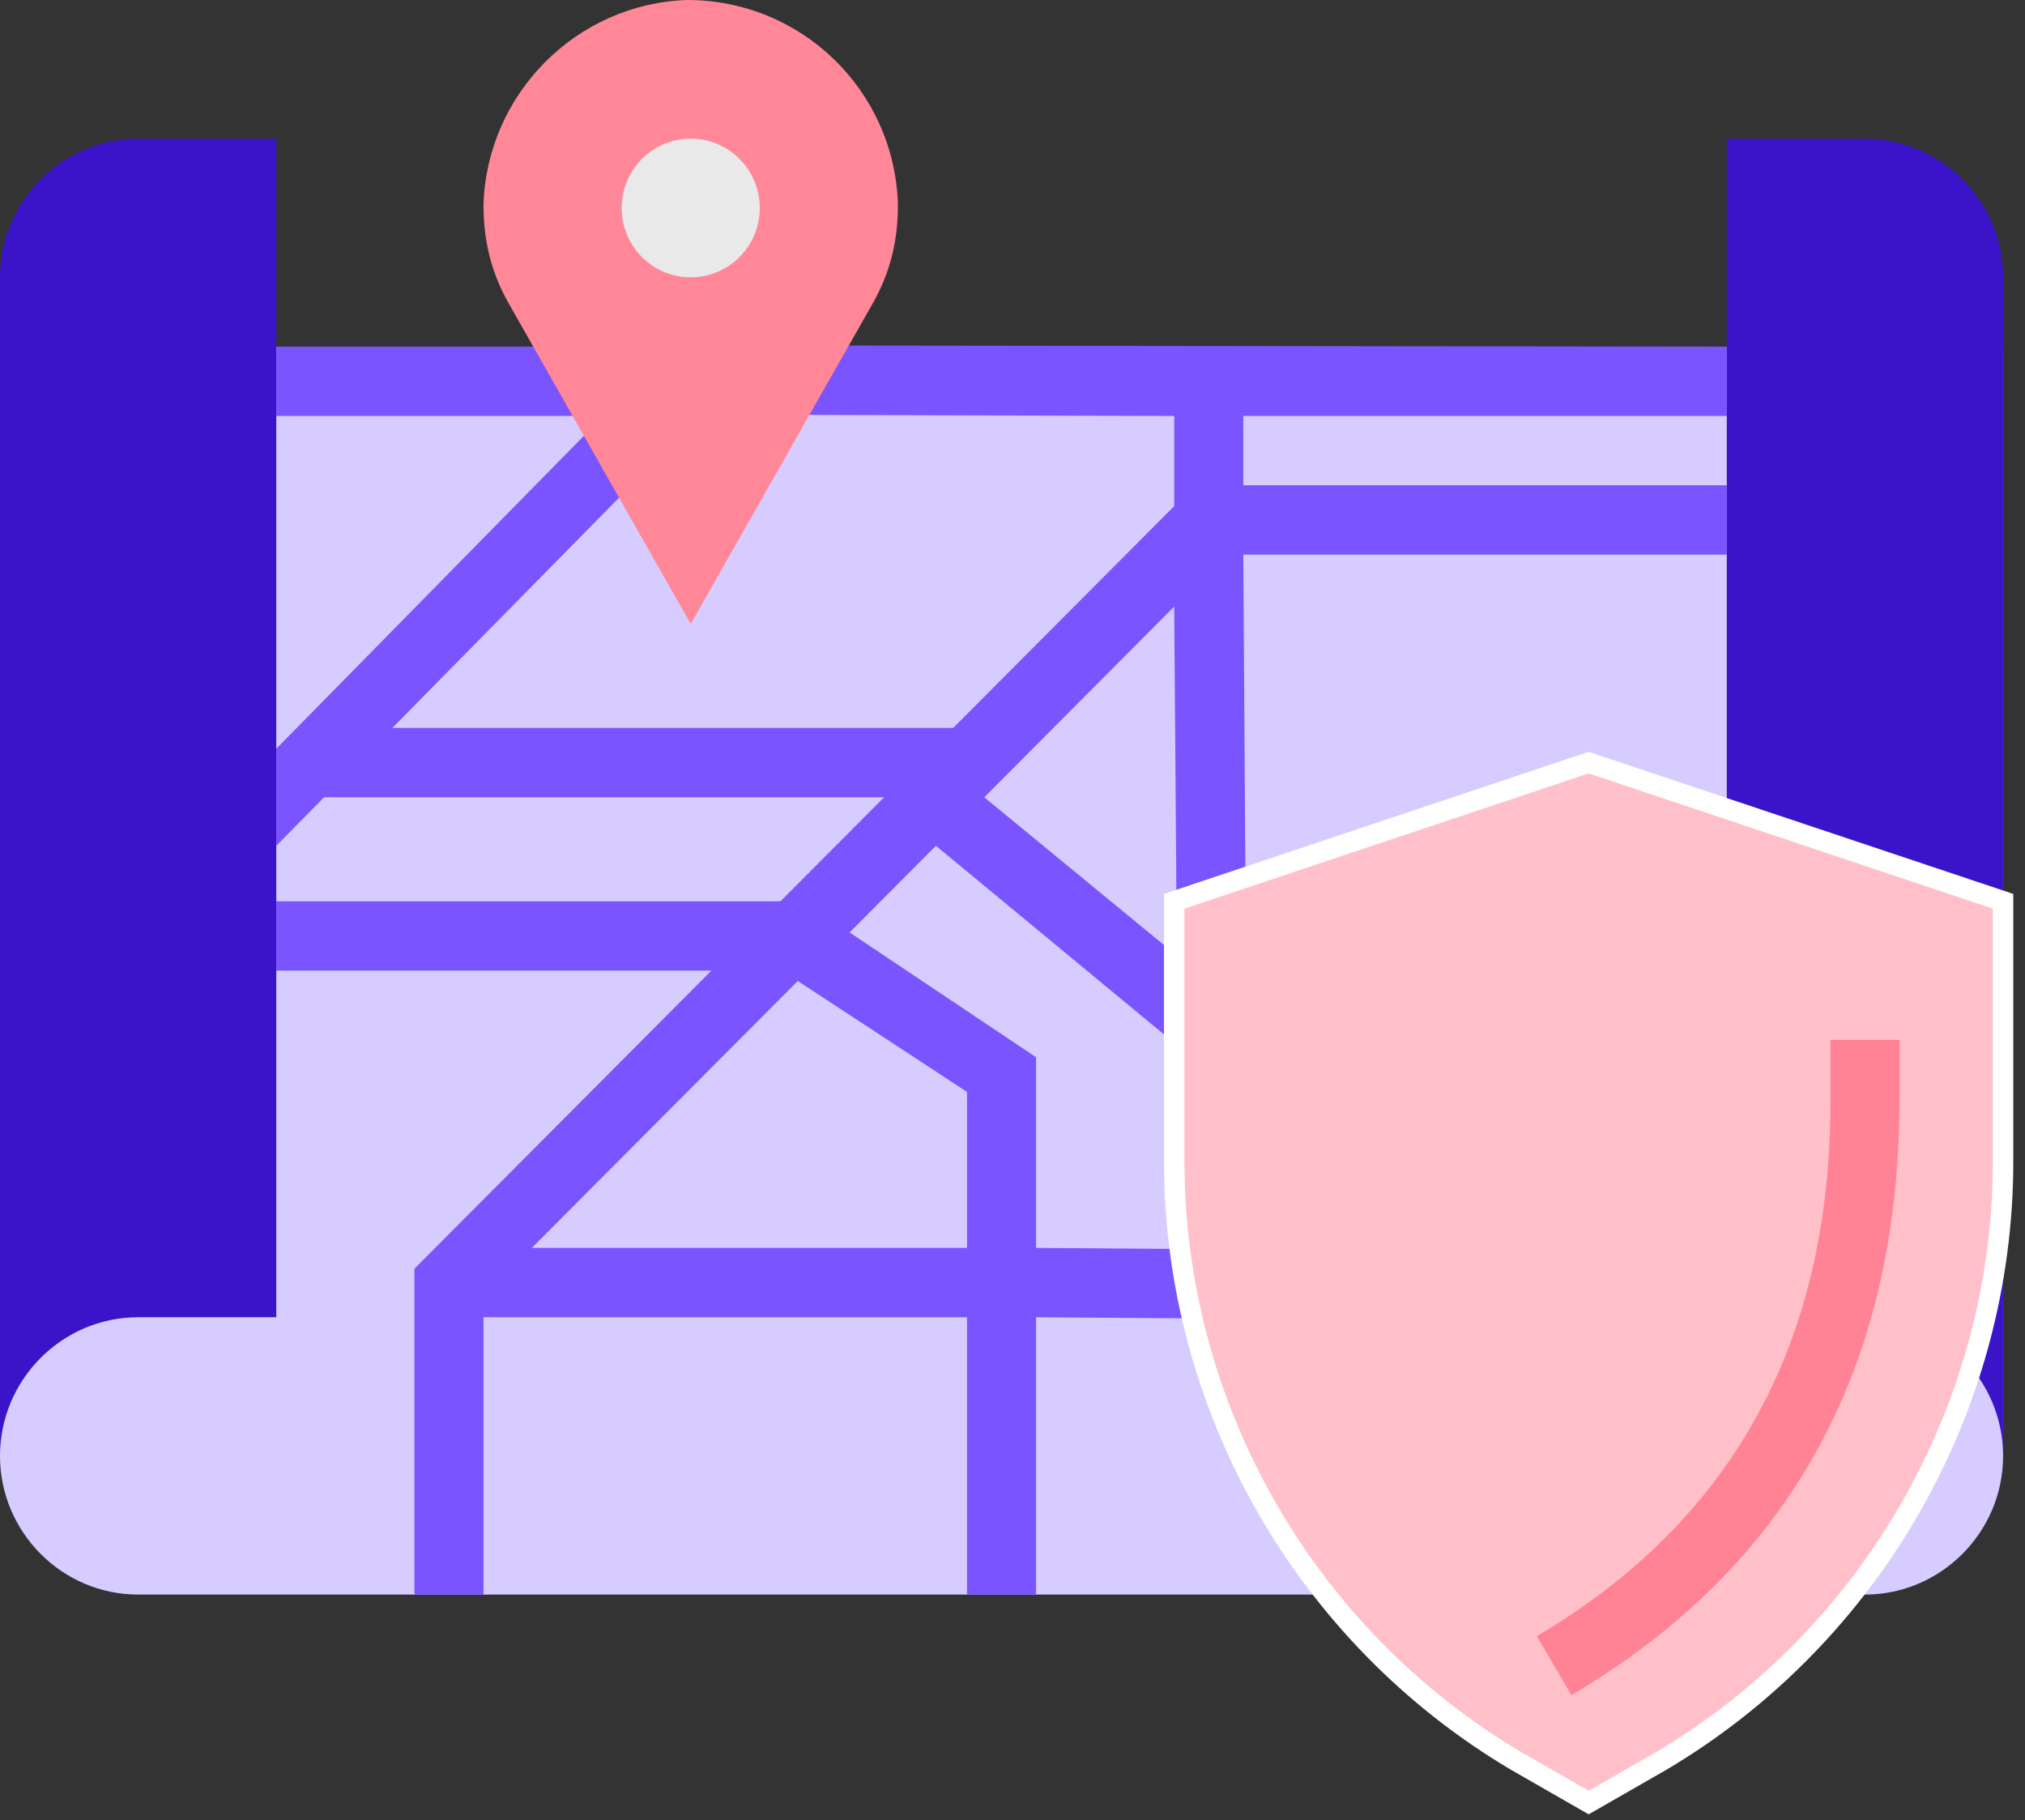 <svg xmlns="http://www.w3.org/2000/svg" width="99" height="89" viewBox="0 0 99 89">
    <rect x="0" y="0" width="99" height="89" fill="#333333" stroke="none"/>
    <g fill="none" fill-rule="evenodd">
        <g>
            <g>
                <path fill="#D7CCFF" d="M0 16.948h97.929V71.18c0 3.73-3.04 6.78-6.754 6.78H6.754C3.039 77.96 0 74.91 0 71.18V16.948z" transform="translate(-139 -159) translate(139 159)"/>
                <path fill="#3B14CA" d="M6.754 6.78C3.039 6.78 0 9.83 0 13.557V71.18c0-3.728 3.039-6.779 6.754-6.779h6.753V6.78H6.754z" transform="translate(-139 -159) translate(139 159)"/>
                <g fill="#7954FF">
                    <path d="M70.914 4.326V.936L21.477.875v3.39l22.422.062v4.407l-19.248 19.32H0v3.39h21.274L6.754 46.018v15.93h3.377V48.39h23.638V61.95h3.376V48.39l13.641.103v-3.39l-13.64-.102V35.68l-9.118-6.102 4.221-4.237 12.776 10.567 2.026-2.712-12.438-10.227 9.286-9.321.135 17.795h3.376l-.134-20.338h23.638v-3.39H47.276V4.327h23.638zM33.769 37.374v7.627H12.494l13.001-13.05 8.274 5.423zM0 .937L17.733.937 17.733 4.326 0 4.326z" transform="translate(-139 -159) translate(139 159) translate(13.507 16.01)"/>
                    <path d="M1.867 19.579L33.6 19.579 33.6 22.969 1.867 22.969z" transform="translate(-139 -159) translate(139 159) translate(13.507 16.01)"/>
                </g>
                <path fill="#3B14CA" d="M91.175 6.78c3.715 0 6.754 3.05 6.754 6.778V71.18c0-3.728-3.04-6.779-6.754-6.779h-6.754V6.78h6.754z" transform="translate(-139 -159) translate(139 159)"/>
                <path fill="#FFC0C9" stroke="#FFF" d="M77.668 37.285l20.26 6.78v12.71c0 12.033-6.415 23.219-16.715 29.32l-3.545 2.033-3.546-2.034c-10.3-6.1-16.716-17.286-16.716-29.32v-12.71l20.262-6.779z" transform="translate(-139 -159) translate(139 159)"/>
                <path fill="#FF8395" d="M76.823 82.874l-1.688-2.88c9.455-5.594 14.352-14.237 14.352-26.1v-3.05h3.376v2.88c0 13.22-5.403 22.88-16.04 29.15z" transform="translate(-139 -159) translate(139 159)"/>
                <path fill="#7954FF" d="M13.507 41.352L32.607 21.955 30.243 19.582 13.507 36.607z" transform="translate(-139 -159) translate(139 159)"/>
                <path fill="#FF8797" d="M43.9 9.999C43.73 4.407 39.171 0 33.6 0c-5.403.17-9.793 4.576-9.962 9.999 0 1.695.338 3.22 1.182 4.746l8.949 15.76 8.948-15.76c.844-1.526 1.182-3.051 1.182-4.746z" transform="translate(-139 -159) translate(139 159)"/>
                <path fill="#E9E9E9" d="M37.145 10.169c0 1.872-1.512 3.39-3.376 3.39-1.865 0-3.377-1.518-3.377-3.39s1.512-3.39 3.377-3.39c1.864 0 3.376 1.518 3.376 3.39z" transform="translate(-139 -159) translate(139 159)"/>
            </g>
        </g>
    </g>
</svg>
